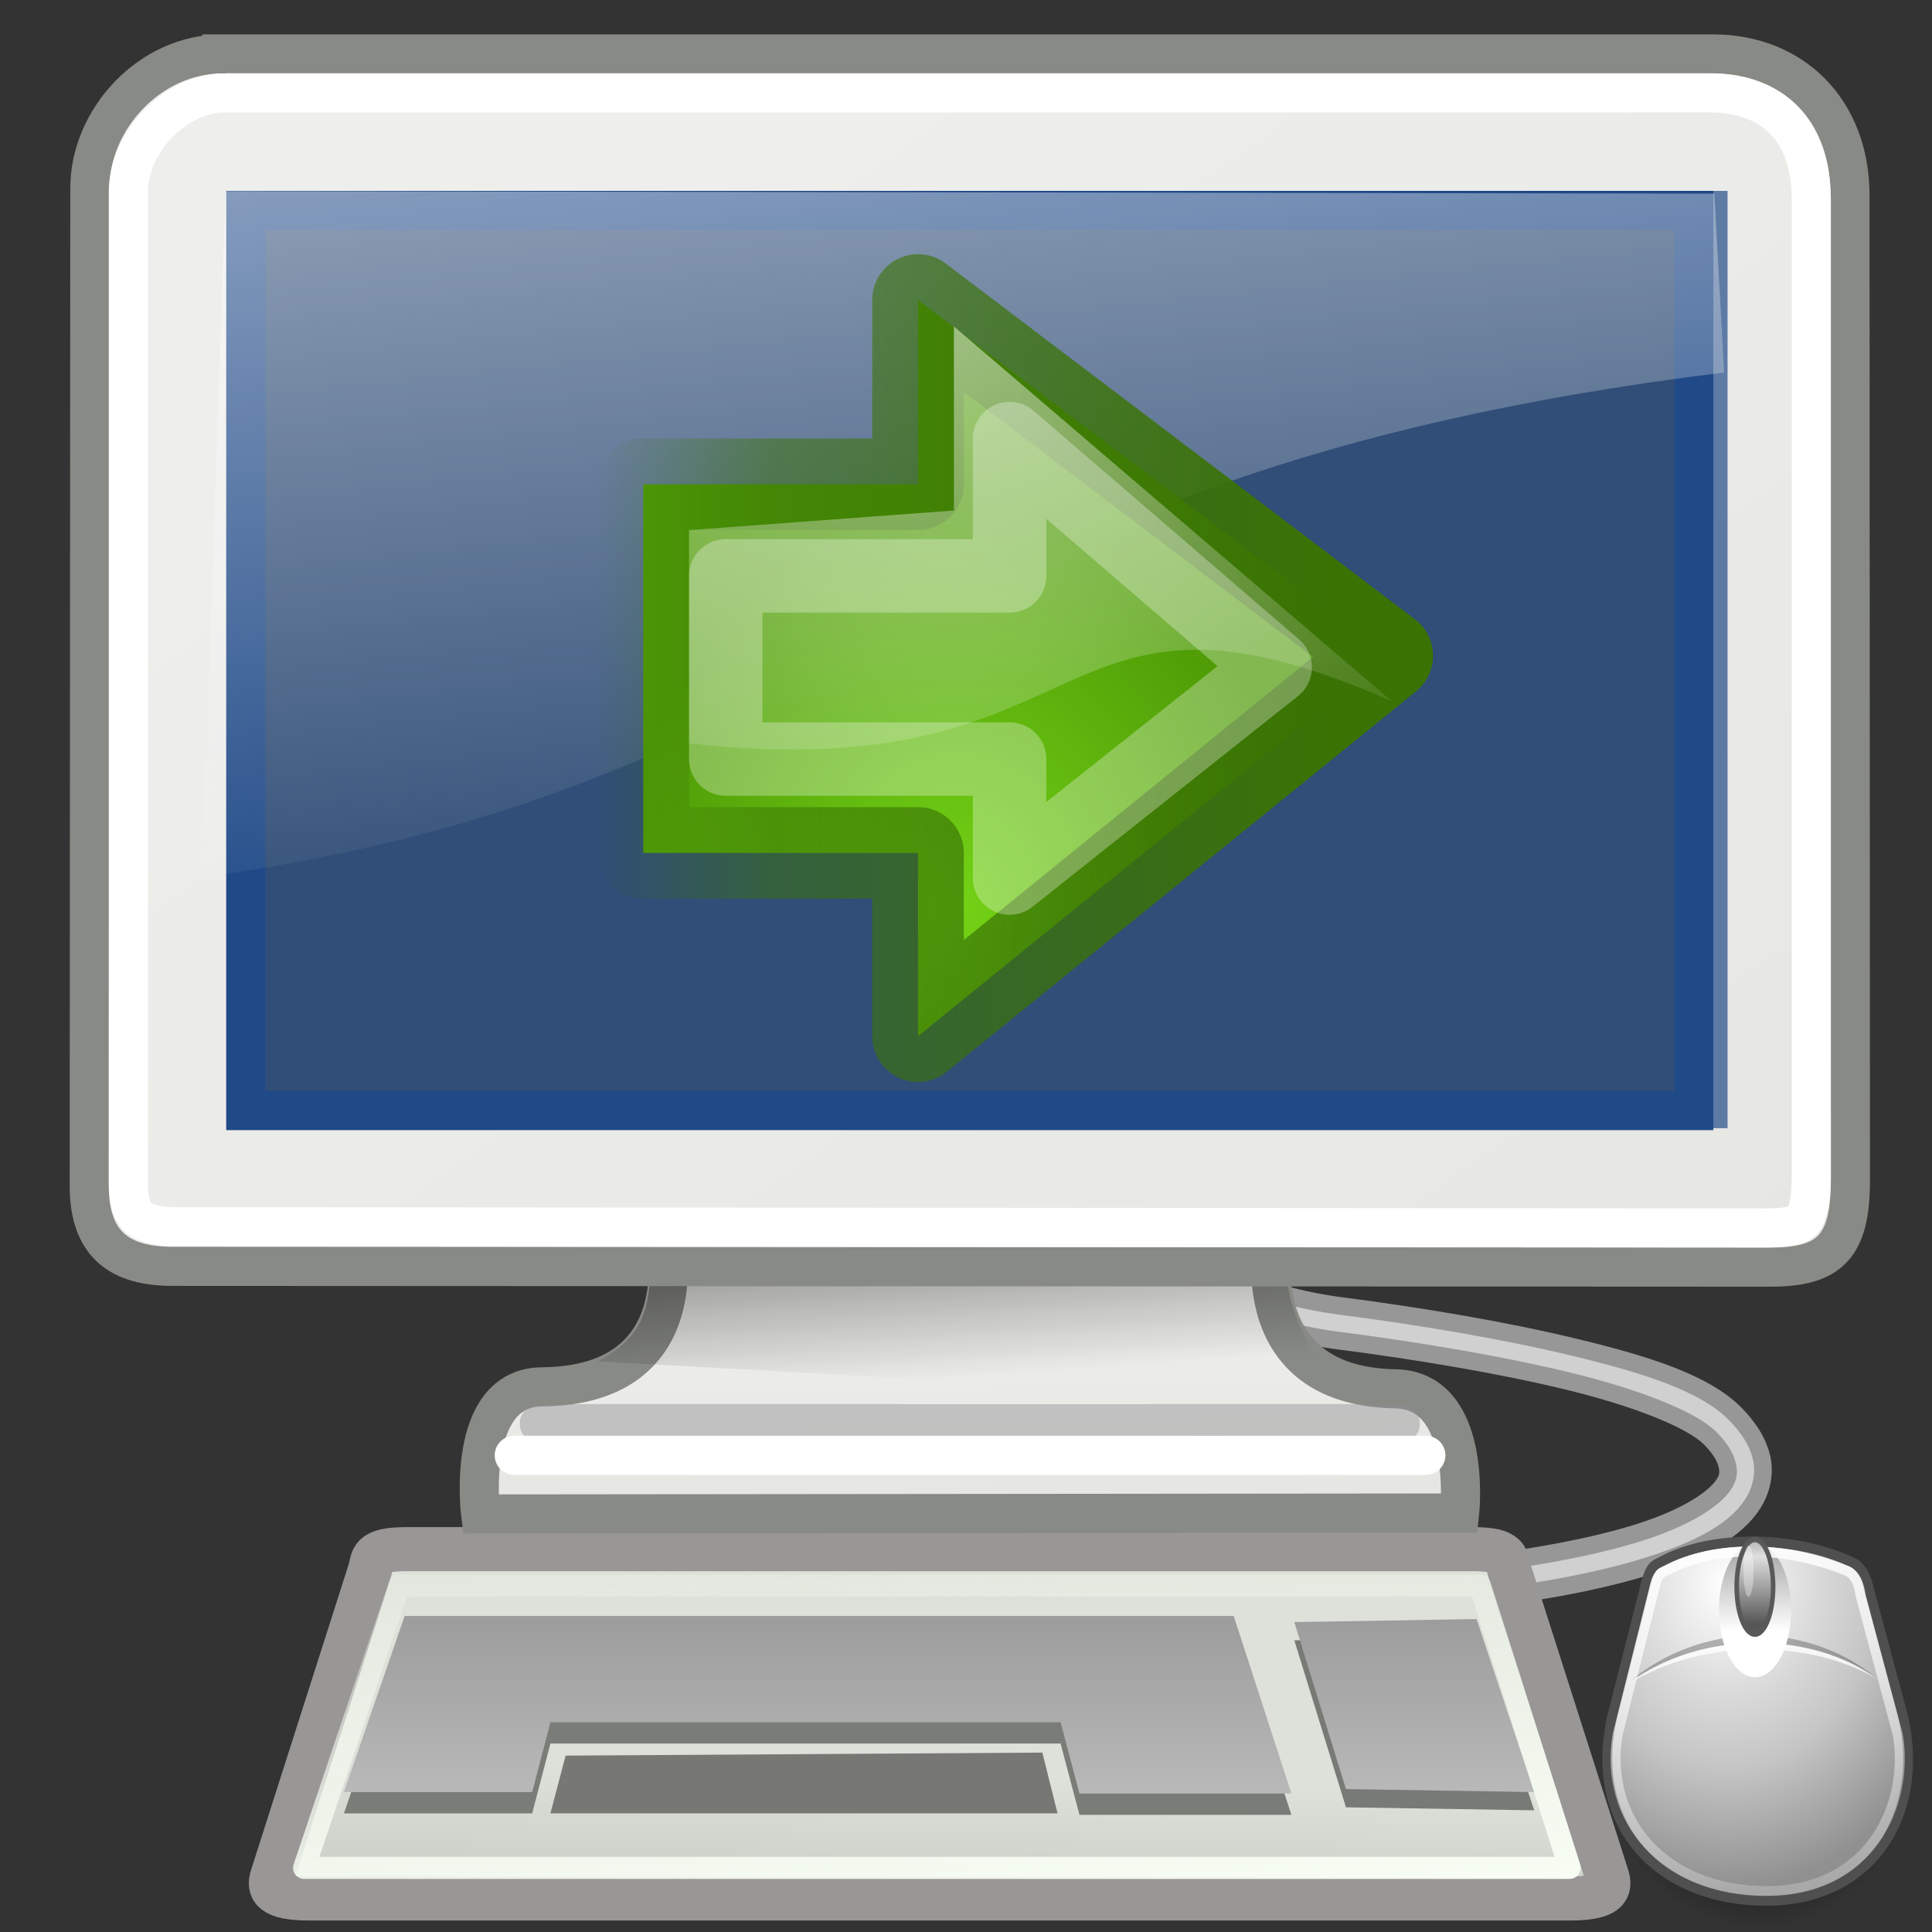 <?xml version="1.0" encoding="UTF-8" standalone="no"?>
<!-- Created with Inkscape (http://www.inkscape.org/) -->

<svg
   xmlns:dc="http://purl.org/dc/elements/1.1/"
   xmlns:cc="http://creativecommons.org/ns#"
   xmlns:rdf="http://www.w3.org/1999/02/22-rdf-syntax-ns#"
   xmlns:svg="http://www.w3.org/2000/svg"
   xmlns="http://www.w3.org/2000/svg"
   xmlns:xlink="http://www.w3.org/1999/xlink"
   xmlns:sodipodi="http://sodipodi.sourceforge.net/DTD/sodipodi-0.dtd"
   xmlns:inkscape="http://www.inkscape.org/namespaces/inkscape"
   inkscape:export-ydpi="90.000000"
   inkscape:export-xdpi="90.000000"
   inkscape:export-filename="/home/patrick/Desktop/visual-effects.png"
   width="48"
   height="48"
   id="svg11300"
   sodipodi:version="0.32"
   inkscape:version="0.47+devel r9474"
   sodipodi:docname="plugin-vpswitch.svg"
   inkscape:output_extension="org.inkscape.output.svg.inkscape"
   version="1.0">
  <rect width="100%" height="100%" fill="#333333" stroke="none"/>
  <sodipodi:namedview
     stroke="#ef2929"
     fill="#eeeeec"
     id="base"
     pagecolor="#ffffff"
     bordercolor="#666666"
     borderopacity="0.255"
     inkscape:pageopacity="0.0"
     inkscape:pageshadow="2"
     inkscape:zoom="11.461022"
     inkscape:cx="24.523515"
     inkscape:cy="24"
     inkscape:current-layer="layer1"
     showgrid="false"
     inkscape:grid-bbox="true"
     inkscape:document-units="px"
     inkscape:showpageshadow="false"
     inkscape:window-width="1280"
     inkscape:window-height="975"
     inkscape:window-x="0"
     inkscape:window-y="24"
     showguides="true"
     inkscape:guide-bbox="true"
     showborder="true"
     inkscape:window-maximized="1"
     inkscape:snap-global="false">
    <inkscape:grid
       type="xygrid"
       id="grid8898"
       empspacing="5"
       visible="true"
       enabled="true"
       snapvisiblegridlinesonly="true" />
  </sodipodi:namedview>
  <defs
     id="defs3">
    <linearGradient
       id="linearGradient2245">
      <stop
         style="stop-color:#dde1d9;stop-opacity:1;"
         offset="0"
         id="stop2247" />
      <stop
         style="stop-color:#cacdc6;stop-opacity:1;"
         offset="1"
         id="stop2249" />
    </linearGradient>
    <linearGradient
       id="linearGradient2667">
      <stop
         id="stop2669"
         offset="0"
         style="stop-color:#ffffff;stop-opacity:1;" />
      <stop
         id="stop2671"
         offset="1"
         style="stop-color:#fcfcff;stop-opacity:0;" />
    </linearGradient>
    <linearGradient
       id="linearGradient2752">
      <stop
         id="stop2754"
         offset="0"
         style="stop-color:#9d9d9d;stop-opacity:1;" />
      <stop
         id="stop2756"
         offset="1"
         style="stop-color:#b9b9b9;stop-opacity:1;" />
    </linearGradient>
    <linearGradient
       id="linearGradient2635"
       inkscape:collect="always">
      <stop
         id="stop2637"
         offset="0"
         style="stop-color:#f9fff5;stop-opacity:1;" />
      <stop
         id="stop2639"
         offset="1"
         style="stop-color:#f9fff5;stop-opacity:0;" />
    </linearGradient>
    <linearGradient
       id="linearGradient11607"
       inkscape:collect="always">
      <stop
         id="stop11609"
         offset="0"
         style="stop-color:#000000;stop-opacity:1;" />
      <stop
         id="stop11611"
         offset="1"
         style="stop-color:#000000;stop-opacity:0;" />
    </linearGradient>
    <linearGradient
       id="linearGradient11597">
      <stop
         id="stop11599"
         offset="0"
         style="stop-color:#ffffff;stop-opacity:1;" />
      <stop
         style="stop-color:#d9d9d9;stop-opacity:1;"
         offset="0.373"
         id="stop11643" />
      <stop
         id="stop11964"
         offset="0.603"
         style="stop-color:#c5c5c5;stop-opacity:1;" />
      <stop
         id="stop11601"
         offset="1"
         style="stop-color:#909090;stop-opacity:1;" />
    </linearGradient>
    <linearGradient
       id="linearGradient11950">
      <stop
         id="stop11952"
         offset="0"
         style="stop-color:#ffffff;stop-opacity:1;" />
      <stop
         id="stop11954"
         offset="1"
         style="stop-color:#a9a9a9;stop-opacity:1;" />
    </linearGradient>
    <linearGradient
       id="linearGradient11635"
       inkscape:collect="always">
      <stop
         id="stop11637"
         offset="0"
         style="stop-color:#ffffff;stop-opacity:1;" />
      <stop
         id="stop11639"
         offset="1"
         style="stop-color:#ffffff;stop-opacity:0;" />
    </linearGradient>
    <linearGradient
       id="linearGradient11621">
      <stop
         id="stop11623"
         offset="0"
         style="stop-color:#b1b1b1;stop-opacity:1;" />
      <stop
         style="stop-color:#dfdfdf;stop-opacity:1;"
         offset="0.2"
         id="stop11629" />
      <stop
         id="stop11625"
         offset="1"
         style="stop-color:#565656;stop-opacity:1;" />
    </linearGradient>
    <linearGradient
       inkscape:collect="always"
       xlink:href="#linearGradient2667"
       id="linearGradient6248"
       gradientUnits="userSpaceOnUse"
       gradientTransform="matrix(1.863,0,0,0.855,-5.984,-17.051)"
       x1="11.492"
       y1="1.654"
       x2="17.199"
       y2="26.729" />
    <linearGradient
       id="linearGradient5137">
      <stop
         style="stop-color:#eeeeec;stop-opacity:1;"
         offset="0"
         id="stop5139" />
      <stop
         style="stop-color:#e6e6e3;stop-opacity:1;"
         offset="1"
         id="stop5141" />
    </linearGradient>
    <linearGradient
       id="linearGradient11400">
      <stop
         style="stop-color:#000000;stop-opacity:1;"
         offset="0"
         id="stop11402" />
      <stop
         style="stop-color:#000000;stop-opacity:0;"
         offset="1"
         id="stop11404" />
    </linearGradient>
    <radialGradient
       inkscape:collect="always"
       xlink:href="#linearGradient11607"
       id="radialGradient4837"
       gradientUnits="userSpaceOnUse"
       gradientTransform="matrix(1,0,0,0.619,0,12.307)"
       cx="24.345"
       cy="32.343"
       fx="24.345"
       fy="32.343"
       r="22.829" />
    <radialGradient
       inkscape:collect="always"
       xlink:href="#linearGradient11597"
       id="radialGradient4839"
       gradientUnits="userSpaceOnUse"
       gradientTransform="matrix(2.891,0,0,3.571,160.613,-74.245)"
       cx="20.589"
       cy="14.245"
       fx="20.589"
       fy="14.245"
       r="13.262" />
    <linearGradient
       inkscape:collect="always"
       xlink:href="#linearGradient11950"
       id="linearGradient4841"
       gradientUnits="userSpaceOnUse"
       x1="23.991"
       y1="12.83"
       x2="23.991"
       y2="7.188" />
    <linearGradient
       inkscape:collect="always"
       xlink:href="#linearGradient11635"
       id="linearGradient4843"
       gradientUnits="userSpaceOnUse"
       gradientTransform="matrix(1.195,0,0,1.549,195.996,-43.242)"
       x1="10.807"
       y1="2.483"
       x2="16.002"
       y2="56.4" />
    <linearGradient
       inkscape:collect="always"
       xlink:href="#linearGradient11621"
       id="linearGradient4845"
       gradientUnits="userSpaceOnUse"
       x1="23.991"
       y1="6.584"
       x2="23.991"
       y2="15.069" />
    <linearGradient
       id="linearGradient1442">
      <stop
         id="stop1444"
         offset="0"
         style="stop-color:#73d216" />
      <stop
         id="stop1446"
         offset="1"
         style="stop-color:#4e9a06" />
    </linearGradient>
    <linearGradient
       id="linearGradient8650-8"
       inkscape:collect="always">
      <stop
         id="stop8652-0"
         offset="0"
         style="stop-color:#ffffff;stop-opacity:1;" />
      <stop
         id="stop8654-4"
         offset="1"
         style="stop-color:#ffffff;stop-opacity:0;" />
    </linearGradient>
    <radialGradient
       inkscape:collect="always"
       xlink:href="#linearGradient1442"
       id="radialGradient3098"
       gradientUnits="userSpaceOnUse"
       gradientTransform="matrix(0,-0.843,1.02,0,0.606,42.586)"
       cx="35.293"
       cy="20.494"
       fx="35.293"
       fy="20.494"
       r="16.956" />
    <radialGradient
       inkscape:collect="always"
       xlink:href="#linearGradient8650-8"
       id="radialGradient3100"
       gradientUnits="userSpaceOnUse"
       gradientTransform="matrix(0,-2.047,-1.558,0,44.116,66.933)"
       cx="15.987"
       cy="1.535"
       fx="15.987"
       fy="1.535"
       r="17.171" />
    <linearGradient
       inkscape:collect="always"
       xlink:href="#linearGradient5137"
       id="linearGradient3110"
       gradientUnits="userSpaceOnUse"
       gradientTransform="matrix(0.972,0,0,0.971,0.761,-18.037)"
       x1="17.248"
       y1="6.376"
       x2="39.904"
       y2="38.876" />
    <linearGradient
       inkscape:collect="always"
       xlink:href="#linearGradient11400"
       id="linearGradient3116"
       gradientUnits="userSpaceOnUse"
       gradientTransform="matrix(0.792,0,0,0.789,5.071,-13.493)"
       x1="23.155"
       y1="34.573"
       x2="23.529"
       y2="40.22" />
    <linearGradient
       inkscape:collect="always"
       xlink:href="#linearGradient5137"
       id="linearGradient3119"
       gradientUnits="userSpaceOnUse"
       gradientTransform="matrix(0.789,0,0,0.783,5.169,-13.261)"
       x1="31.743"
       y1="37.842"
       x2="31.861"
       y2="43.826" />
    <linearGradient
       inkscape:collect="always"
       xlink:href="#linearGradient2245"
       id="linearGradient3167"
       gradientUnits="userSpaceOnUse"
       gradientTransform="matrix(0.964,0,0,0.796,4.597,-11.06)"
       x1="18.317"
       y1="48.643"
       x2="18.177"
       y2="52.536" />
    <linearGradient
       inkscape:collect="always"
       xlink:href="#linearGradient2752"
       id="linearGradient3169"
       gradientUnits="userSpaceOnUse"
       gradientTransform="matrix(1.972,0,0,0.37,4.597,-8.903)"
       x1="8.113"
       y1="88.509"
       x2="8.113"
       y2="100.2" />
    <linearGradient
       inkscape:collect="always"
       xlink:href="#linearGradient2752"
       id="linearGradient3171"
       gradientUnits="userSpaceOnUse"
       gradientTransform="matrix(1.972,0,0,0.37,4.597,-8.903)"
       x1="8.113"
       y1="88.509"
       x2="8.113"
       y2="100.2" />
    <linearGradient
       inkscape:collect="always"
       xlink:href="#linearGradient2635"
       id="linearGradient3173"
       gradientUnits="userSpaceOnUse"
       gradientTransform="matrix(1.809,0,0,0.405,5.589,-10.078)"
       x1="13.629"
       y1="101.285"
       x2="8.649"
       y2="74.098" />
    <radialGradient
       inkscape:collect="always"
       xlink:href="#linearGradient2591"
       id="radialGradient3200"
       gradientUnits="userSpaceOnUse"
       gradientTransform="matrix(0.843,0,0,1.02,4.499,1.382)"
       cx="22.292"
       cy="32.798"
       fx="22.292"
       fy="32.798"
       r="16.956" />
    <linearGradient
       id="linearGradient2591">
      <stop
         style="stop-color: rgb(115, 210, 22);"
         offset="0"
         id="stop2593" />
      <stop
         style="stop-color: rgb(78, 154, 6);"
         offset="1"
         id="stop2595" />
    </linearGradient>
    <linearGradient
       inkscape:collect="always"
       xlink:href="#linearGradient3687"
       id="linearGradient3202"
       gradientUnits="userSpaceOnUse"
       x1="39.08"
       y1="26.591"
       x2="8.015"
       y2="26.591" />
    <linearGradient
       id="linearGradient3687">
      <stop
         style="stop-color: rgb(58, 115, 4); stop-opacity: 1;"
         offset="0"
         id="stop3689" />
      <stop
         id="stop3695"
         offset="0.762"
         style="stop-color: rgb(58, 115, 4); stop-opacity: 0.498;" />
      <stop
         style="stop-color: rgb(58, 115, 4); stop-opacity: 0;"
         offset="1"
         id="stop3691" />
    </linearGradient>
    <radialGradient
       inkscape:collect="always"
       xlink:href="#linearGradient8650"
       id="radialGradient3204"
       gradientUnits="userSpaceOnUse"
       gradientTransform="matrix(2.047,0,0,1.558,-18.353,5.392)"
       cx="19.701"
       cy="2.897"
       fx="19.701"
       fy="2.897"
       r="17.171" />
    <linearGradient
       id="linearGradient8650"
       inkscape:collect="always">
      <stop
         id="stop8652"
         offset="0"
         style="stop-color: rgb(255, 255, 255); stop-opacity: 1;" />
      <stop
         id="stop8654"
         offset="1"
         style="stop-color: rgb(255, 255, 255); stop-opacity: 0;" />
    </linearGradient>
  </defs>
  <g
     inkscape:groupmode="layer"
     id="layer1"
     inkscape:label="Layer 1"
     transform="translate(0,16)">
    <g
       id="layer2"
       inkscape:label="new"
       transform="matrix(1.415,0,0,1.415,-70.444,-26.029)" />
    <g
       id="g4412"
       inkscape:label="new"
       transform="matrix(1.415,0,0,1.415,-4.808,-88.04)" />
    <g
       transform="matrix(1.415,0,0,1.415,-79.652,-76.713)"
       inkscape:label="Shadow"
       id="g3270" />
    <g
       id="g2611"
       inkscape:label="Shadow"
       transform="matrix(1.415,0,0,1.415,-79.652,-55.395)" />
    <g
       id="g2613"
       inkscape:label="Lavoro"
       style="display:inline"
       transform="matrix(1.415,0,0,1.415,-79.652,-55.395)" />
    <path
       inkscape:connector-curvature="0"
       sodipodi:nodetypes="ccccccccccccccccc"
       style="fill:#d0d0d0;fill-opacity:1;fill-rule:evenodd;stroke:#979797;stroke-width:0.438;stroke-linecap:butt;stroke-linejoin:round;stroke-miterlimit:4;stroke-opacity:1"
       d="m 25.572,12.859 -0.053,0.854 c 0,0 3.691,3.072 7.682,3.587 1.996,0.257 4.058,0.6 5.762,1.014 1.704,0.414 3.063,0.956 3.521,1.414 0.265,0.265 0.385,0.49 0.427,0.667 0.042,0.177 0.033,0.303 -0.08,0.48 -0.225,0.355 -0.922,0.826 -2.107,1.2 -2.371,0.749 -6.59,1.227 -12.43,1.227 l 0,0.854 c 5.886,0 10.126,-0.45 12.67,-1.254 1.272,-0.402 2.155,-0.867 2.587,-1.547 0.216,-0.34 0.305,-0.758 0.213,-1.147 -0.092,-0.389 -0.328,-0.755 -0.667,-1.094 C 42.348,18.365 40.931,17.913 39.176,17.487 37.42,17.06 35.321,16.706 33.307,16.446 29.28,15.927 25.572,12.859 25.572,12.859 z"
       id="path3965" />
    <g
       id="g3158"
       transform="translate(0,0.436)">
      <path
         style="color:#000000;fill:url(#linearGradient3167);fill-opacity:1;fill-rule:evenodd;stroke:#999696;stroke-width:1.095;stroke-linecap:butt;stroke-linejoin:miter;stroke-miterlimit:4;stroke-opacity:1;stroke-dasharray:none;stroke-dashoffset:0;marker:none;visibility:visible;display:inline;overflow:visible"
         d="m 10.113,22.052 26.463,0 c 0.955,0 0.834,0.244 0.932,0.551 l 2.42,7.577 c 0.098,0.307 0.023,0.551 -0.932,0.551 l -31.302,0 c -0.955,0 -1.03,-0.244 -0.932,-0.551 l 2.42,-7.577 c 0.098,-0.307 -0.023,-0.551 0.932,-0.551 z"
         id="path3983"
         sodipodi:nodetypes="cssssssss"
         inkscape:connector-curvature="0" />
      <path
         style="fill:#7a7d77;fill-opacity:1;fill-rule:evenodd;stroke:none"
         d="m 10.053,24.241 -1.509,4.376 4.678,0 0.453,-1.735 12.675,0 0.469,1.771 5.265,0 -1.433,-4.412 -20.596,0 z"
         id="path3985"
         sodipodi:nodetypes="ccccccccc"
         inkscape:connector-curvature="0" />
      <path
         style="fill:#777874;fill-opacity:1;fill-rule:evenodd;stroke:none"
         d="m 14.052,27.183 -0.377,1.433 12.599,0 -0.377,-1.509 -11.845,0.075 z"
         id="path3987"
         inkscape:connector-curvature="0" />
      <path
         id="path3989"
         d="m 36.685,24.241 1.433,4.3 -4.678,-0.075 -1.283,-4.149 4.527,-0.075 z"
         style="color:#000000;fill:#777a75;fill-opacity:1;fill-rule:evenodd;stroke:none;stroke-width:0.25pt;marker:none;visibility:visible;display:inline;overflow:visible"
         inkscape:connector-curvature="0" />
      <path
         style="color:#000000;fill:url(#linearGradient3169);fill-opacity:1;fill-rule:evenodd;stroke:none;stroke-width:0.25pt;marker:none;visibility:visible;display:inline;overflow:visible"
         d="m 36.685,23.788 1.433,4.3 -4.678,-0.075 -1.283,-4.149 4.527,-0.075 z"
         id="path3991"
         inkscape:connector-curvature="0" />
      <path
         sodipodi:nodetypes="ccccccccc"
         id="path3993"
         d="m 10.053,23.712 -1.509,4.376 4.678,0 0.453,-1.735 12.675,0 0.469,1.771 5.265,0 -1.433,-4.412 -20.596,0 z"
         style="fill:url(#linearGradient3171);fill-opacity:1;fill-rule:evenodd;stroke:none"
         inkscape:connector-curvature="0" />
      <path
         sodipodi:nodetypes="ccccc"
         id="path3997"
         d="m 9.916,22.953 26.856,0 2.225,7.018 -31.442,0 2.361,-7.018 z"
         style="color:#000000;fill:none;stroke:url(#linearGradient3173);stroke-width:0.548;stroke-linecap:butt;stroke-linejoin:round;stroke-miterlimit:4;stroke-opacity:1;stroke-dashoffset:0;marker:none;visibility:visible;display:inline;overflow:visible"
         inkscape:connector-curvature="0" />
    </g>
    <path
       inkscape:connector-curvature="0"
       sodipodi:nodetypes="csccscc"
       id="path1359"
       d="m 16.505,14.557 c 0,0 0.96,3.863 -3.041,3.899 -1.916,0.017 -1.524,3.159 -1.524,3.159 l 24.325,-0.025 c 0,0 0.33,-3.05 -1.595,-3.085 -3.933,-0.072 -3.005,-3.998 -3.005,-3.998 l -15.16,0.049 z"
       style="color:#000000;fill:url(#linearGradient3119);fill-opacity:1;fill-rule:evenodd;stroke:#888a85;stroke-width:0.972;stroke-linecap:butt;stroke-linejoin:miter;stroke-miterlimit:4;stroke-opacity:1;stroke-dasharray:none;stroke-dashoffset:0;marker:none;visibility:visible;display:inline;overflow:visible" />
    <path
       inkscape:connector-curvature="0"
       sodipodi:nodetypes="ccccc"
       id="path1367"
       d="m 16.151,14.927 c 0.066,1.713 -0.224,2.296 -1.294,2.898 l 18.701,1.023 C 32.806,17.927 31.713,16.535 32.011,14.915 l -15.86,0.012 z"
       style="opacity:0.5;fill:url(#linearGradient3116);fill-opacity:1;fill-rule:evenodd;stroke:none;display:inline" />
    <path
       inkscape:connector-curvature="0"
       style="fill:none;stroke:#8d8d8f;stroke-width:0.972px;stroke-linecap:round;stroke-linejoin:miter;stroke-opacity:0.439;display:inline"
       d="m 13.399,19.37 c 5.176,0.002 21.391,0 21.391,0"
       id="path1393"
       sodipodi:nodetypes="cc" />
    <path
       inkscape:connector-curvature="0"
       sodipodi:nodetypes="cc"
       id="path1395"
       d="m 12.777,20.157 c 5.289,0.002 22.648,0 22.648,0"
       style="fill:none;stroke:#ffffff;stroke-width:0.972px;stroke-linecap:round;stroke-linejoin:miter;stroke-opacity:1;display:inline" />
    <rect
       style="fill:none;stroke:none;display:inline"
       id="rect4784"
       width="41.755"
       height="41.755"
       x="3.391"
       y="-17.492" />
    <path
       style="fill:url(#linearGradient3110);fill-opacity:1;fill-rule:evenodd;stroke:#888a85;stroke-width:0.972;stroke-linecap:butt;stroke-linejoin:miter;stroke-miterlimit:4;stroke-opacity:1;display:inline"
       d="m 5.512,-14.66 37.048,0 c 1.968,0 3.402,1.386 3.402,3.521 l 0.011,24.469 c 0,1.643 -0.513,2.151 -1.977,2.151 L 4.193,15.462 C 3.048,15.434 2.232,14.982 2.217,13.502 l 0.015,-24.823 c 0,-1.722 1.496,-3.338 3.28,-3.338 z"
       id="rect5040"
       sodipodi:nodetypes="ccccccccc"
       inkscape:connector-curvature="0" />
    <rect
       style="fill:#555753;fill-opacity:1;fill-rule:evenodd;stroke:#204a87;stroke-width:0.972px;stroke-linecap:butt;stroke-linejoin:miter;stroke-opacity:1;display:inline"
       id="rect9208"
       width="35.976"
       height="22.364"
       x="6.106"
       y="-10.772" />
    <rect
       y="-17.492"
       x="3.391"
       height="41.755"
       width="41.755"
       id="rect1355"
       style="fill:none;stroke:none;display:inline" />
    <rect
       style="fill:none;stroke:none;display:inline"
       id="rect1377"
       width="41.755"
       height="41.755"
       x="3.391"
       y="-17.492" />
    <path
       style="fill:none;stroke:#ffffff;stroke-width:0.972;stroke-linecap:butt;stroke-linejoin:miter;stroke-miterlimit:4;stroke-opacity:1;display:inline"
       d="m 5.604,-13.694 c -1.264,0 -2.415,1.246 -2.415,2.466 l 0,24.623 c 0.006,0.581 0.141,0.761 0.272,0.872 0.131,0.111 0.408,0.199 0.875,0.211 L 43.884,14.508 c 0.629,0 0.828,-0.097 0.906,-0.18 0.078,-0.083 0.211,-0.386 0.211,-1.113 l 0,-24.262 c 0,-1.739 -0.976,-2.647 -2.536,-2.647 l -36.861,0 z"
       id="path1387"
       sodipodi:nodetypes="cccsccscccc"
       inkscape:connector-curvature="0" />
    <rect
       style="opacity:0.694;fill:#204a87;fill-opacity:1;stroke:none"
       id="rect3940"
       width="37.158"
       height="23.286"
       x="5.763"
       y="-11.257" />
    <g
       id="g6127"
       transform="matrix(0.16,0,0,0.16,7.68,27.102)">
      <path
         inkscape:r_cy="true"
         inkscape:r_cx="true"
         sodipodi:type="arc"
         style="color:#000000;fill:url(#radialGradient4837);fill-opacity:1;fill-rule:evenodd;stroke:none;stroke-width:1;marker:none;visibility:visible;display:inline;overflow:visible"
         id="path11605"
         sodipodi:cx="24.344677"
         sodipodi:cy="32.342636"
         sodipodi:rx="22.829447"
         sodipodi:ry="14.142136"
         d="m 47.174,32.343 c 0,7.81 -10.221,14.142 -22.829,14.142 -12.608,0 -22.829,-6.332 -22.829,-14.142 0,-7.81 10.221,-14.142 22.829,-14.142 12.608,0 22.829,6.332 22.829,14.142 z"
         transform="matrix(1.06,0,0,1.923,199.293,-59.029)" />
      <path
         inkscape:r_cy="true"
         inkscape:r_cx="true"
         style="fill:url(#radialGradient4839);fill-opacity:1;fill-rule:evenodd;stroke:#4f4f4f;stroke-width:1.549;stroke-linecap:butt;stroke-linejoin:miter;stroke-miterlimit:4;stroke-opacity:1;stroke-dasharray:none"
         d="m 202.334,-2.76 c -3.805,16.896 7.282,28.52 23.93,28.52 16.468,0 24.655,-13.463 21.263,-28.52 l -5.406,-20.162 c -0.631,-2.824 -1.978,-3.727 -2.883,-4.034 -8.866,-3.981 -21.356,-4.172 -29.156,0 -0.991,0.538 -1.712,0.538 -2.433,3.228 l -5.316,20.968 z"
         id="path11595"
         sodipodi:nodetypes="cccccccc"
         inkscape:connector-curvature="0" />
      <g
         inkscape:r_cy="true"
         inkscape:r_cx="true"
         id="g11960"
         transform="matrix(1.302,0,0,1.549,193.397,-43.242)">
        <path
           inkscape:r_cy="true"
           inkscape:r_cx="true"
           style="fill:#ffffff;fill-opacity:0.797;fill-rule:evenodd;stroke:none"
           d="M 8.574,22.948 C 16.806,17.645 29.855,17.039 38.525,22.342 30.832,18.465 17.819,17.998 8.574,22.948 z"
           id="path11948"
           sodipodi:nodetypes="ccc"
           inkscape:connector-curvature="0" />
        <path
           inkscape:r_cy="true"
           inkscape:r_cx="true"
           sodipodi:nodetypes="ccc"
           id="path11615"
           d="M 8.75,22.727 C 17.38,16.496 30.031,16.42 38.436,22.254 30.656,17.581 17.686,17.291 8.75,22.727 z"
           style="fill:#000000;fill-opacity:0.26;fill-rule:evenodd;stroke:none"
           inkscape:connector-curvature="0" />
      </g>
      <path
         inkscape:r_cy="true"
         inkscape:r_cx="true"
         sodipodi:type="arc"
         style="color:#000000;fill:url(#linearGradient4841);fill-opacity:1;fill-rule:evenodd;stroke:none;stroke-width:1;marker:none;visibility:visible;display:inline;overflow:visible;font-family:Bitstream Vera Sans"
         id="path11617"
         sodipodi:cx="23.991123"
         sodipodi:cy="11.331463"
         sodipodi:rx="2.171828"
         sodipodi:ry="4.7477169"
         d="m 26.163,11.331 c 0,2.622 -0.972,4.748 -2.172,4.748 -1.199,0 -2.172,-2.126 -2.172,-4.748 0,-2.622 0.972,-4.748 2.172,-4.748 1.199,0 2.172,2.126 2.172,4.748 z"
         transform="matrix(2.581,0,0,2.196,162.604,-44.252)" />
      <path
         inkscape:r_cy="true"
         inkscape:r_cx="true"
         sodipodi:nodetypes="czccsscc"
         id="path11633"
         d="m 203.182,-0.008 c -2.181,13.106 7.185,24.269 23.194,24.269 16.009,0 22.135,-13.474 20.316,-24.269 L 240.921,-21.631 c -0.479,-3.402 -1.889,-3.73 -2.725,-4.058 -9.065,-3.557 -19.634,-3.85 -27.019,0 -0.925,0.482 -1.692,0.299 -2.254,2.753 l -5.74,22.927 z"
         style="fill:none;stroke:url(#linearGradient4843);stroke-width:1.549;stroke-linecap:butt;stroke-linejoin:miter;stroke-miterlimit:4;stroke-opacity:1;stroke-dasharray:none"
         inkscape:connector-curvature="0" />
      <path
         inkscape:r_cy="true"
         inkscape:r_cx="true"
         transform="matrix(1.302,0,0,1.549,193.265,-40.542)"
         d="m 26.163,11.331 c 0,2.622 -0.972,4.748 -2.172,4.748 -1.199,0 -2.172,-2.126 -2.172,-4.748 0,-2.622 0.972,-4.748 2.172,-4.748 1.199,0 2.172,2.126 2.172,4.748 z"
         sodipodi:ry="4.7477169"
         sodipodi:rx="2.171828"
         sodipodi:cy="11.331463"
         sodipodi:cx="23.991123"
         id="path11619"
         style="color:#000000;fill:url(#linearGradient4845);fill-opacity:1;fill-rule:evenodd;stroke:#595959;stroke-width:0.545;stroke-linecap:butt;stroke-linejoin:miter;stroke-miterlimit:4;stroke-opacity:1;stroke-dasharray:none;stroke-dashoffset:0;marker:none;visibility:visible;display:inline;overflow:visible;font-family:Bitstream Vera Sans"
         sodipodi:type="arc" />
      <path
         inkscape:r_cy="true"
         inkscape:r_cx="true"
         sodipodi:type="arc"
         style="color:#000000;fill:#ffffff;fill-opacity:0.333;fill-rule:evenodd;stroke:none;stroke-width:1;marker:none;visibility:visible;display:inline;overflow:visible;font-family:Bitstream Vera Sans"
         id="path11631"
         sodipodi:cx="23.991123"
         sodipodi:cy="11.331463"
         sodipodi:rx="2.171828"
         sodipodi:ry="4.7477169"
         d="m 26.163,11.331 c 0,2.622 -0.972,4.748 -2.172,4.748 -1.199,0 -2.172,-2.126 -2.172,-4.748 0,-2.622 0.972,-4.748 2.172,-4.748 1.199,0 2.172,2.126 2.172,4.748 z"
         transform="matrix(0.363,0,0,0.84,214.8,-34.938)" />
    </g>
    <path
       inkscape:connector-curvature="0"
       sodipodi:nodetypes="ccccc"
       style="opacity:0.531;fill:url(#linearGradient6248);fill-opacity:1;fill-rule:evenodd;stroke:none"
       d="M 5.604,-11.252 5.018,5.798 C 21.623,3.507 22.189,-4.213 42.835,-6.745 l -0.243,-4.444 z"
       id="path3979" />
    <g
       transform="matrix(0.586,0,0,0.586,10.147,-13.861)"
       id="g3180">
      <path
         inkscape:connector-curvature="0"
         style="color:#000000;fill:url(#radialGradient3200);fill-opacity:1;fill-rule:evenodd;stroke:url(#linearGradient3202);stroke-width:3.883;stroke-linecap:round;stroke-linejoin:round;stroke-miterlimit:10;stroke-opacity:1;stroke-dasharray:none;stroke-dashoffset:0;marker:none;visibility:visible;display:inline;overflow:visible"
         d="m 9.957,16.883 0,15.629 11.649,0 0,7.767 19.892,-16.128 -19.892,-15.084 0,7.817 -11.649,0 z"
         id="path3182"
         sodipodi:nodetypes="cccccccc" />
      <path
         inkscape:connector-curvature="0"
         style="opacity:0.508;color:#000000;fill:url(#radialGradient3204);fill-opacity:1;fill-rule:evenodd;stroke:none;stroke-width:1;marker:none;visibility:visible;display:inline;overflow:visible"
         d="m 23.127,10.189 0,7.806 -11.229,0.83 0,9.041 c 17.75,2 15.045,-8.285 29.795,-1.785 l -18.566,-15.892 z"
         id="path3184"
         sodipodi:nodetypes="cccccc" />
      <path
         inkscape:connector-curvature="0"
         sodipodi:nodetypes="ccccccccc"
         id="path3186"
         d="m 13.455,20.766 0,7.766 12.034,0 0,5.044 11.257,-8.933 -11.257,-9.698 0,5.821 -12.034,0 0,0 z"
         style="opacity:0.3;color:#000000;fill:none;stroke:#ffffff;stroke-width:3.114;stroke-linecap:butt;stroke-linejoin:round;stroke-miterlimit:10;stroke-opacity:1;stroke-dasharray:none;stroke-dashoffset:0;marker:none;visibility:visible;display:inline;overflow:visible" />
    </g>
  </g>
</svg>
